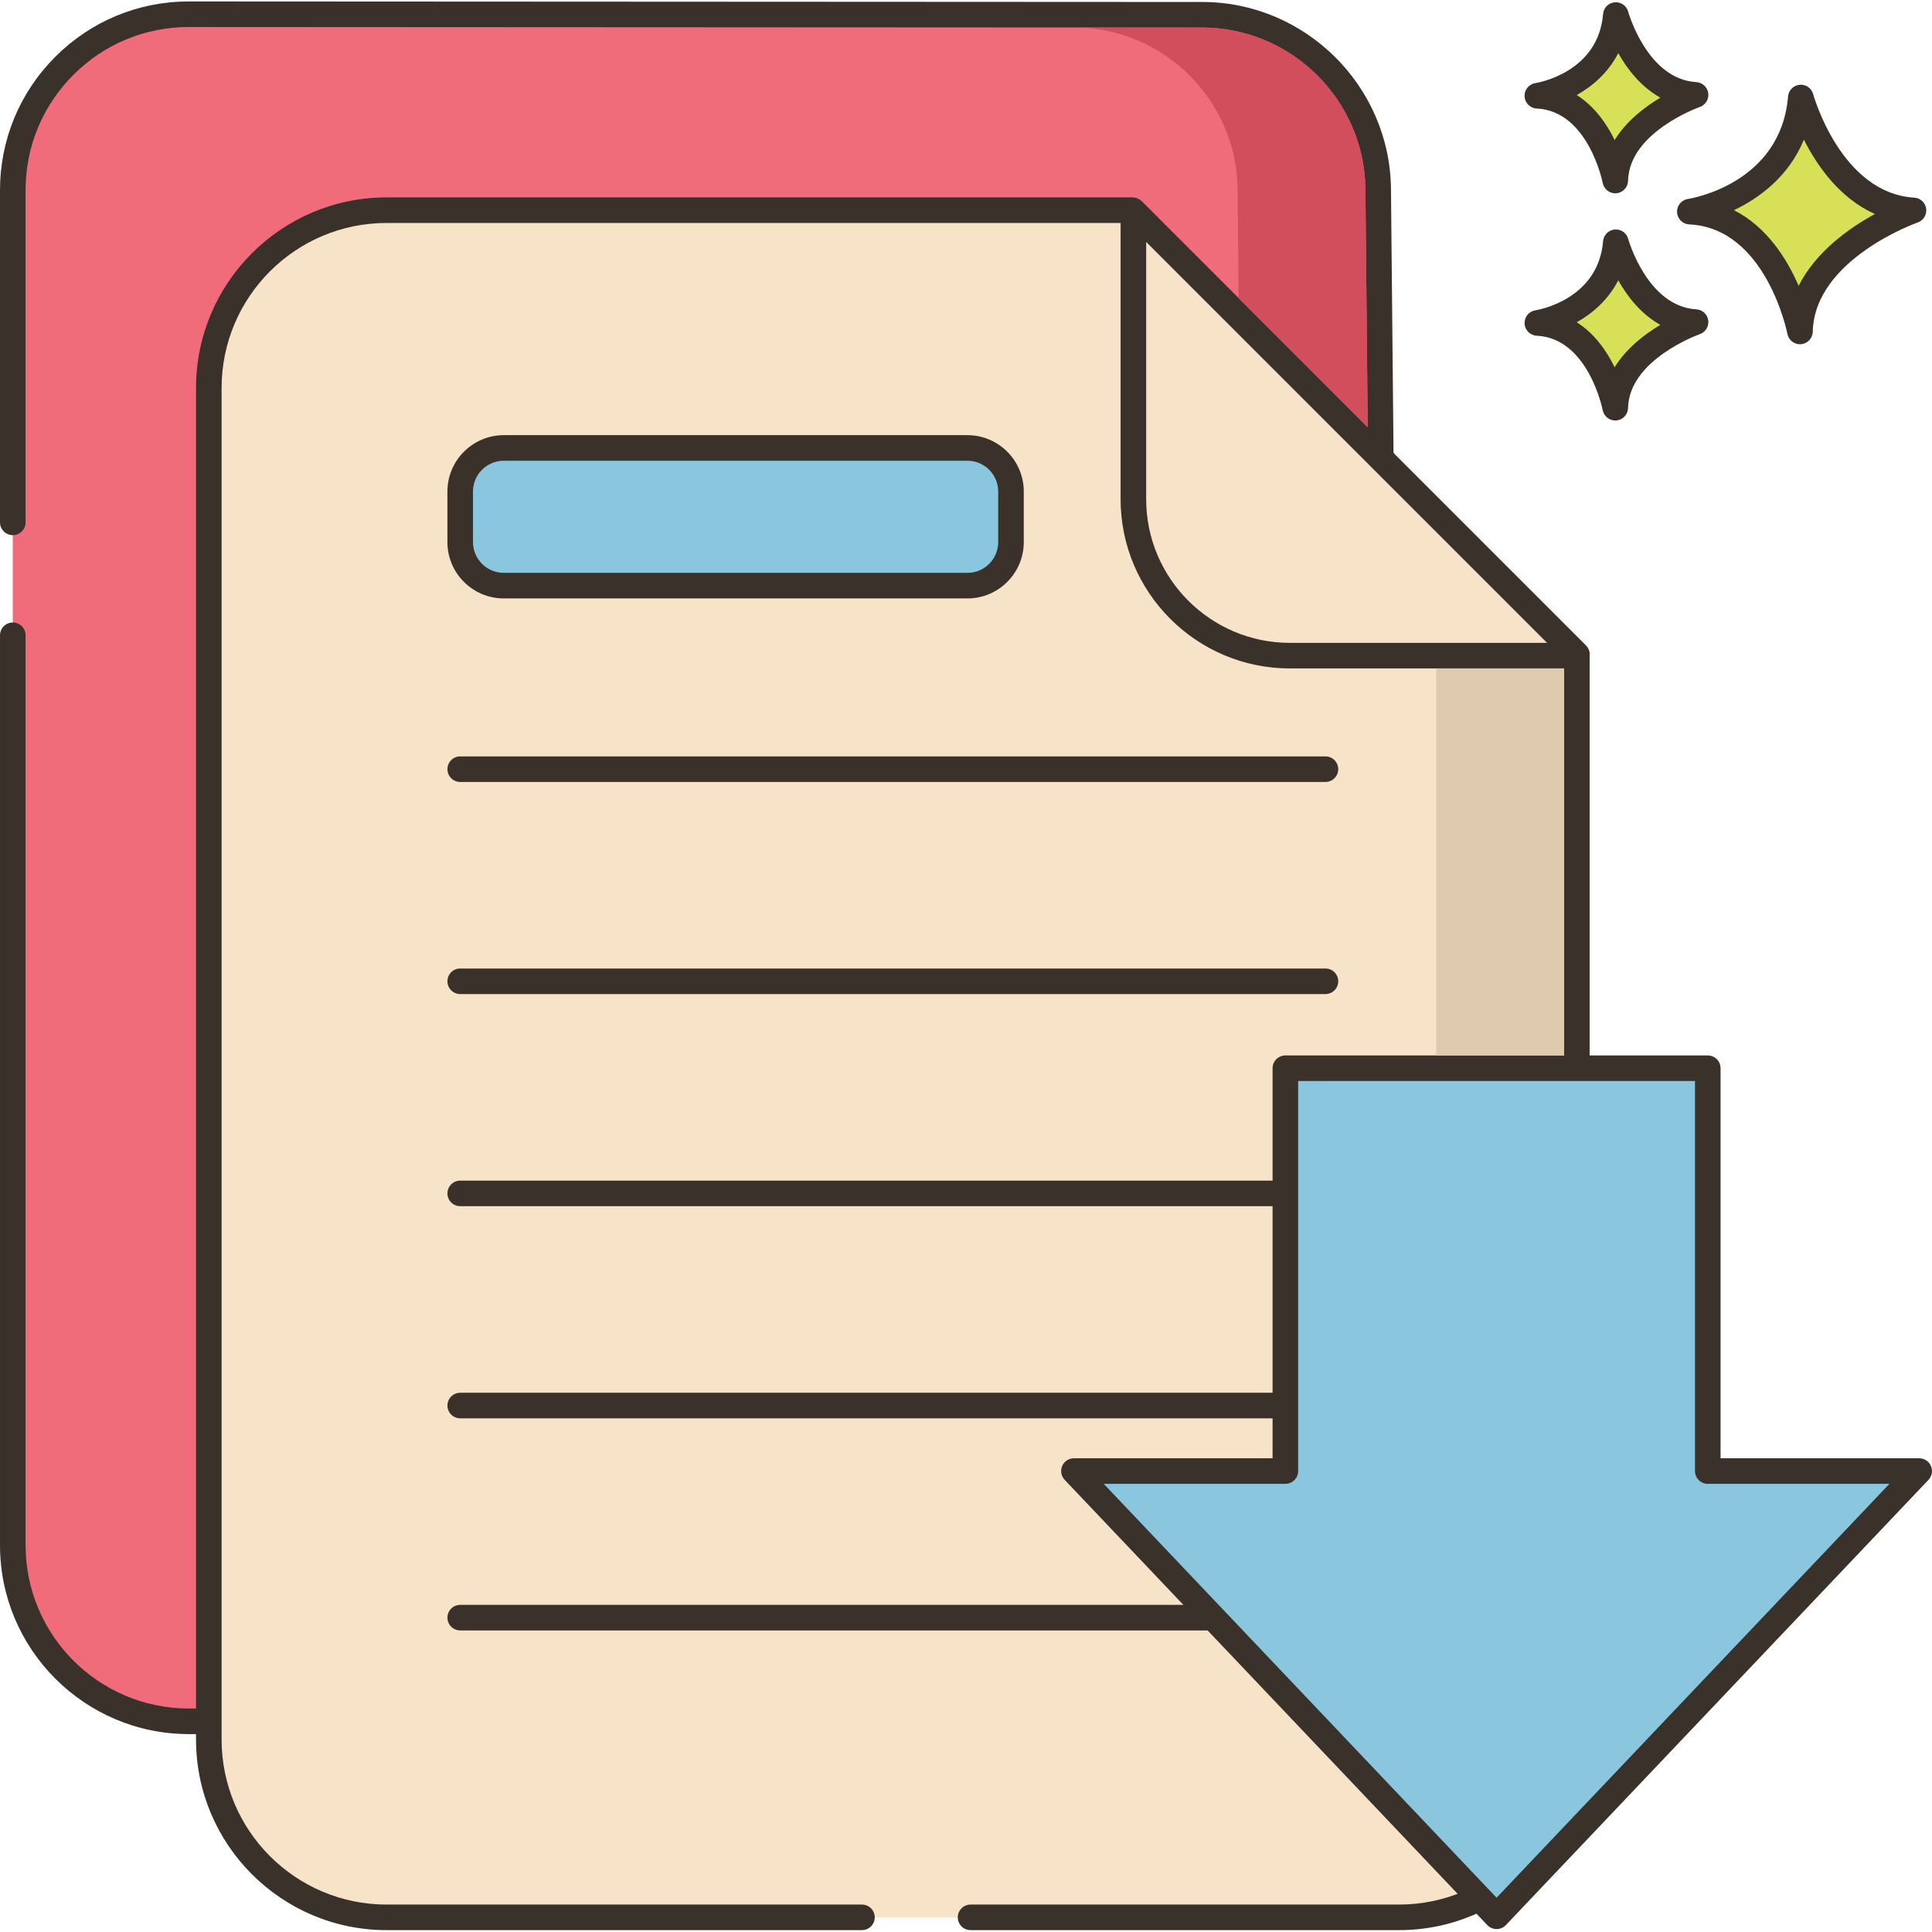 <svg height="453pt" viewBox="0 0 453.338 453" width="453pt" xmlns="http://www.w3.org/2000/svg"><path d="m3 148.898v213.516c0 22.82 18.496 41.316 41.312 41.316h238.375c22.816 0 41.312-18.5 41.312-41.316v-254.996l-.609-63.207c-.215-22.652-18.633-40.906-41.289-40.918l-237.766-.125c-22.824-.012-41.336 18.488-41.336 41.316zm0 0" fill="#f16c7a"/><path d="m282.688 406.73h-238.375c-24.434 0-44.312-19.879-44.312-44.312v-213.52c0-1.656 1.344-3 3-3s3 1.344 3 3v213.52c0 21.129 17.188 38.312 38.312 38.312h238.375c21.125 0 38.312-17.188 38.312-38.312v-255l-.609-63.18c-.199-20.914-17.375-37.934-38.289-37.945l-237.766-.125c-.008 0-.016 0-.023 0-10.23 0-19.848 3.98-27.086 11.215-7.238 7.234-11.227 16.859-11.227 27.098v77.918c0 1.656-1.344 3-3 3s-3-1.344-3-3v-77.914c0-11.84 4.613-22.973 12.988-31.344 8.371-8.367 19.492-12.973 31.324-12.973h.027l237.766.125c24.188.012 44.055 19.703 44.285 43.887l.609 63.211v255.027c0 24.434-19.879 44.312-44.312 44.312zm0 0" fill="#3a312a"/><path d="m227.742 449.73h100.551c23.051 0 41.707-18.656 41.707-41.711v-254.602l-104.273-104.27h-175.02c-23.051 0-41.707 18.656-41.707 41.707v317.164c0 23.051 18.656 41.707 41.707 41.707h137.035zm0 0" fill="#f7e3c7"/><g fill="#3a312a"><path d="m328.289 452.73h-100.547c-1.656 0-3-1.344-3-3s1.344-3 3-3h100.547c21.344 0 38.711-17.367 38.711-38.707v-253.363l-102.516-102.512h-173.777c-21.344 0-38.707 17.363-38.707 38.707v317.164c0 21.344 17.363 38.711 38.707 38.711h111.551c1.656 0 3 1.344 3 3s-1.344 3-3 3h-111.551c-24.652 0-44.707-20.059-44.707-44.711v-317.164c0-24.652 20.055-44.707 44.707-44.707h175.02c.797 0 1.559.316 2.125.879l104.27 104.27c.562.562.879 1.328.879 2.121v254.605c0 24.648-20.055 44.707-44.711 44.707zm0 0"/><path d="m311.012 183.316h-203.023c-1.66 0-3-1.344-3-3s1.34-3 3-3h203.023c1.656 0 3 1.344 3 3s-1.344 3-3 3zm0 0"/><path d="m311.012 233.086h-203.023c-1.66 0-3-1.344-3-3s1.34-3 3-3h203.023c1.656 0 3 1.344 3 3 0 1.66-1.344 3-3 3zm0 0"/><path d="m311.012 282.859h-203.023c-1.66 0-3-1.344-3-3 0-1.652 1.34-3 3-3h203.023c1.656 0 3 1.348 3 3 0 1.656-1.344 3-3 3zm0 0"/><path d="m311.012 332.637h-203.023c-1.66 0-3-1.344-3-3s1.34-3 3-3h203.023c1.656 0 3 1.344 3 3s-1.344 3-3 3zm0 0"/><path d="m311.012 382.406h-203.023c-1.66 0-3-1.344-3-3s1.34-3 3-3h203.023c1.656 0 3 1.344 3 3s-1.344 3-3 3zm0 0"/></g><path d="m370 153.418v.258h-67.336c-20.281 0-36.719-16.438-36.719-36.719v-67.594zm0 0" fill="#f7e3c7"/><path d="m370 156.676h-67.336c-21.902 0-39.719-17.816-39.719-39.719v-67.594c0-1.211.73-2.305 1.852-2.773 1.117-.461 2.41-.207 3.27.652l104.055 104.055c.562.559.879 1.324.879 2.121v.258c0 1.656-1.344 3-3 3zm-101.055-100.07v60.352c0 18.594 15.125 33.719 33.719 33.719h60.355zm0 0" fill="#3a312a"/><path d="m227.004 137.25h-108.793c-5.648 0-10.227-4.578-10.227-10.223v-11.863c0-5.645 4.578-10.223 10.227-10.223h108.793c5.645 0 10.223 4.578 10.223 10.223v11.863c0 5.648-4.578 10.223-10.223 10.223zm0 0" fill="#8ac6dd"/><path d="m227.004 140.25h-108.793c-7.293 0-13.227-5.93-13.227-13.223v-11.863c0-7.289 5.934-13.223 13.227-13.223h108.793c7.289 0 13.223 5.934 13.223 13.223v11.863c0 7.293-5.934 13.223-13.223 13.223zm-108.793-32.309c-3.984 0-7.227 3.238-7.227 7.223v11.863c0 3.984 3.242 7.223 7.227 7.223h108.793c3.98 0 7.223-3.238 7.223-7.223v-11.863c0-3.984-3.242-7.223-7.223-7.223zm0 0" fill="#3a312a"/><path d="m351.168 449.48-99.168-104.473h49.609v-94.52h99.117v94.52h49.609zm0 0" fill="#8ac6dd"/><path d="m351.168 452.48c-.82 0-1.609-.336-2.176-.934l-99.168-104.473c-.828-.867-1.055-2.145-.582-3.246.473-1.102 1.559-1.816 2.758-1.816h46.609v-91.523c0-1.656 1.344-3 3-3h99.117c1.656 0 3 1.344 3 3v91.523h46.613c1.199 0 2.281.715 2.754 1.816s.246 2.379-.578 3.246l-99.168 104.473c-.57.598-1.359.934-2.18.934zm-92.184-104.473 92.184 97.117 92.184-97.117h-42.625c-1.656 0-3-1.344-3-3v-91.523h-93.117v91.523c0 1.656-1.344 3-3 3zm0 0" fill="#3a312a"/><path d="m422.555 22.711s6.816 25.316 26.445 26.492c0 0-26.199 9.051-26.641 28.402 0 0-5.16-27.141-25.852-28.117 0 .004 24.102-3.648 26.047-26.777zm0 0" fill="#d7e057"/><path d="m422.355 80.605c-1.426 0-2.668-1.012-2.945-2.434-.047-.25-4.988-24.836-23.043-25.688-1.539-.07-2.773-1.301-2.855-2.84-.078-1.543 1.023-2.891 2.547-3.125.883-.133 21.789-3.633 23.508-24.062.125-1.453 1.27-2.602 2.719-2.734 1.461-.121 2.785.797 3.168 2.203.062.234 6.516 23.254 23.727 24.285 1.426.082 2.594 1.164 2.789 2.582s-.633 2.777-1.988 3.242c-.242.086-24.238 8.625-24.621 25.641-.039 1.535-1.223 2.793-2.75 2.922-.086.004-.168.008-.254.008zm-15.484-31.457c7.758 3.938 12.465 11.492 15.176 17.754 4.051-8.043 11.883-13.574 17.898-16.855-8.27-3.688-13.566-11.301-16.668-17.445-3.586 8.723-10.543 13.734-16.406 16.547zm0 0" fill="#3a312a"/><path d="m379.156 56.672s4.824 17.906 18.707 18.738c0 0-18.535 6.402-18.844 20.09 0 0-3.648-19.199-18.285-19.891 0 .004 17.047-2.578 18.422-18.938zm0 0" fill="#d7e057"/><path d="m379.016 98.5c-1.426 0-2.672-1.016-2.945-2.438-.031-.164-3.406-16.887-15.477-17.453-1.539-.074-2.777-1.301-2.855-2.844-.082-1.539 1.023-2.887 2.547-3.121.59-.094 14.727-2.484 15.879-16.227.125-1.449 1.273-2.605 2.723-2.734 1.445-.125 2.785.797 3.164 2.203.043.16 4.457 15.84 15.988 16.531 1.43.082 2.598 1.168 2.797 2.586.191 1.418-.641 2.777-1.992 3.242-.164.059-16.566 5.906-16.828 17.324-.035 1.535-1.223 2.793-2.754 2.922-.078.004-.164.008-.246.008zm-9.039-23.055c4.215 2.664 7.047 6.789 8.895 10.559 2.754-4.461 7.031-7.742 10.73-9.945-4.574-2.539-7.77-6.699-9.883-10.449-2.348 4.578-6.027 7.754-9.742 9.836zm0 0" fill="#3a312a"/><path d="m379.156 3.355s4.824 17.91 18.707 18.742c0 0-18.535 6.402-18.844 20.09 0 0-3.648-19.199-18.285-19.887 0 0 17.047-2.586 18.422-18.945zm0 0" fill="#d7e057"/><path d="m379.016 45.188c-1.426 0-2.672-1.016-2.945-2.441-.031-.164-3.406-16.883-15.477-17.449-1.539-.074-2.777-1.301-2.855-2.844-.082-1.539 1.023-2.887 2.547-3.121.59-.094 14.727-2.488 15.879-16.227.125-1.453 1.273-2.605 2.723-2.738 1.445-.121 2.785.801 3.164 2.207.043.156 4.457 15.84 15.988 16.527 1.43.086 2.598 1.168 2.797 2.586.191 1.418-.641 2.781-1.992 3.246-.164.055-16.566 5.906-16.828 17.324-.035 1.535-1.223 2.793-2.754 2.922-.078.004-.164.008-.246.008zm-9.039-23.055c4.215 2.664 7.047 6.789 8.895 10.559 2.754-4.465 7.031-7.746 10.73-9.945-4.574-2.539-7.77-6.699-9.883-10.449-2.348 4.578-6.027 7.754-9.742 9.836zm0 0" fill="#3a312a"/><path d="m320.922 100.113-30.281-30.301-.242-25.578c-.199-20.902-17.379-37.922-38.297-37.941h30c20.918.02 38.098 17.039 38.297 37.941zm0 0" fill="#d34e5c"/><path d="m337 156.672v90.82h30v-90.82zm0 0" fill="#decaad"/></svg>